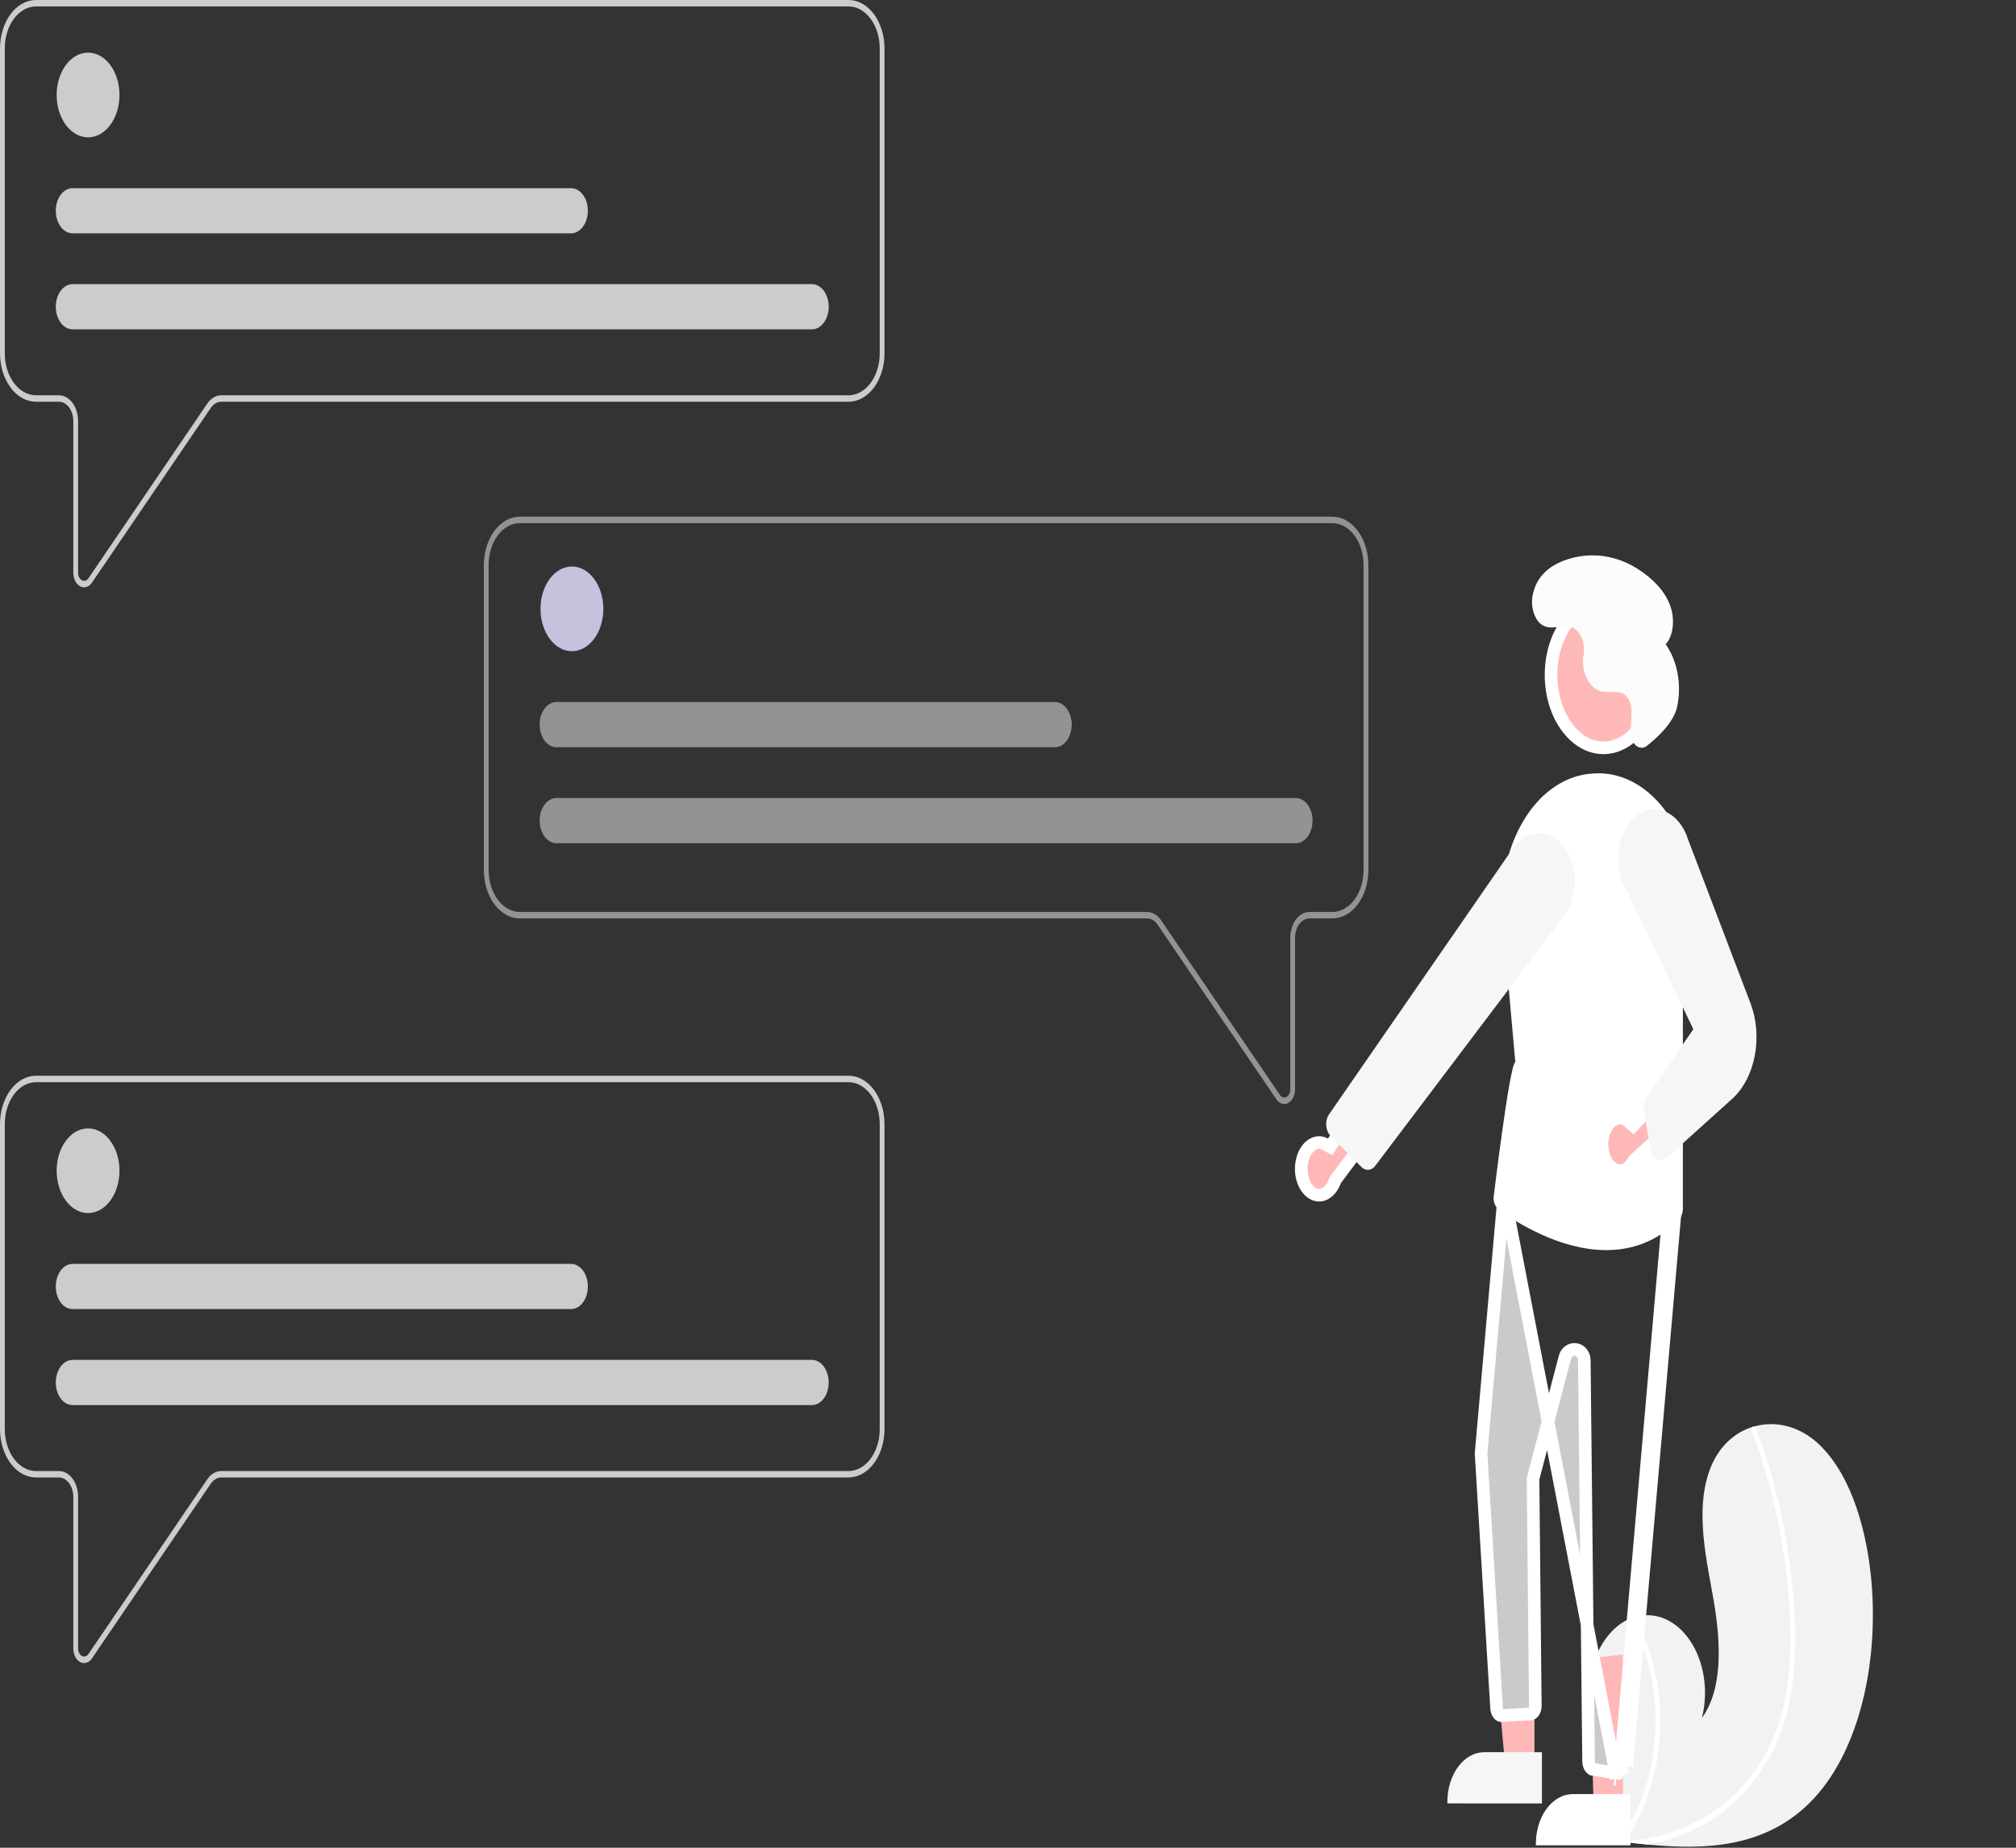 <svg width="480" height="440" viewBox="0 0 480 440" fill="none" xmlns="http://www.w3.org/2000/svg">
<rect x="0" y="0" width="480" height="440" fill="#333333" stroke="none"/>
<g clip-path="url(#clip0_42_1763)">
<path d="M430.611 429.561C419.846 440.016 405.895 440.541 392.41 439.257C390.527 439.078 388.657 438.867 386.804 438.641C386.793 438.637 386.779 438.638 386.767 438.634C386.678 438.623 386.589 438.611 386.504 438.605C386.121 438.556 385.739 438.508 385.36 438.46L385.45 438.69L385.73 439.404C385.63 439.165 385.529 438.931 385.428 438.692C385.398 438.62 385.365 438.549 385.335 438.477C381.842 430.281 378.377 421.784 377.493 412.426C376.58 402.712 379.147 391.712 385.489 386.938C386.32 386.314 387.201 385.816 388.114 385.455C388.494 385.3 388.878 385.174 389.267 385.062C391.645 384.35 394.121 384.505 396.44 385.511C398.76 386.517 400.838 388.337 402.462 390.785C404.087 393.233 405.198 396.22 405.682 399.439C406.167 402.658 406.006 405.993 405.217 409.1C410.594 401.668 409.591 389.61 407.736 379.533C405.878 369.457 403.629 358.244 407.408 349.193C409.509 344.155 413.204 341.029 417.35 339.77C417.477 339.733 417.604 339.696 417.731 339.664C422.671 338.315 427.807 339.529 432.113 343.062C440.04 349.797 444.112 362.567 445.434 375.076C447.563 395.206 442.851 417.672 430.611 429.561Z" fill="#F2F2F2"/>
<path d="M427.136 397.292C426.823 401.732 426.032 406.087 424.787 410.219C423.64 413.876 422.094 417.281 420.2 420.322C416.262 426.535 411.275 431.383 405.658 434.458C401.409 436.803 396.958 438.416 392.41 439.257C390.527 439.078 388.657 438.867 386.804 438.641C386.793 438.637 386.779 438.638 386.767 438.634C386.678 438.623 386.589 438.611 386.504 438.605C386.121 438.556 385.739 438.508 385.36 438.46L385.45 438.69L385.73 439.404C385.63 439.165 385.529 438.931 385.428 438.692C385.398 438.62 385.365 438.549 385.335 438.477C388.745 433.897 391.291 428.281 392.76 422.101C394.228 415.921 394.577 409.356 393.776 402.957C392.938 396.603 390.998 390.606 388.114 385.455C388.494 385.3 388.878 385.174 389.267 385.062C390.363 387.082 391.324 389.229 392.14 391.477C395.066 399.495 395.999 408.57 394.802 417.359C393.689 425.313 390.916 432.673 386.808 438.576C387.168 438.541 387.531 438.502 387.887 438.458C394.618 437.689 401.336 435.738 407.441 431.742C412.66 428.409 417.191 423.397 420.635 417.148C424.332 410.272 425.962 402.003 426.242 393.597C426.457 384.542 425.753 375.49 424.149 366.691C422.594 357.72 420.23 349.039 417.111 340.842C417.041 340.656 417.027 340.441 417.071 340.242C417.116 340.042 417.215 339.873 417.35 339.77C417.462 339.669 417.599 339.631 417.731 339.664C417.796 339.688 417.856 339.73 417.907 339.789C417.958 339.848 417.999 339.922 418.026 340.004C418.411 341.017 418.788 342.03 419.152 343.055C422.177 351.589 424.405 360.598 425.784 369.873C427.122 378.82 427.836 388.18 427.136 397.292Z" fill="white"/>
<path d="M20.026 139.852C19.706 139.852 19.388 139.771 19.09 139.614C18.607 139.364 18.192 138.922 17.9 138.346C17.608 137.771 17.453 137.089 17.455 136.392V100.275C17.454 99.053 17.093 97.881 16.452 97.016C15.811 96.152 14.941 95.666 14.035 95.664H8.549C6.282 95.661 4.109 94.445 2.507 92.285C0.904 90.124 0.003 87.195 -1.52588e-05 84.139V11.525C0.003 8.47 0.904 5.54 2.507 3.38C4.109 1.219 6.282 0.003 8.549 0H202.049C204.315 0.003 206.488 1.219 208.091 3.38C209.694 5.54 210.595 8.47 210.598 11.525V84.139C210.595 87.195 209.694 90.124 208.091 92.285C206.488 94.445 204.315 95.661 202.049 95.664H52.694C52.22 95.665 51.752 95.798 51.318 96.056C50.884 96.313 50.494 96.689 50.173 97.16L21.91 138.728C21.671 139.082 21.38 139.364 21.056 139.558C20.732 139.752 20.381 139.852 20.026 139.852ZM8.549 1.536C6.584 1.539 4.701 2.592 3.312 4.465C1.923 6.338 1.141 8.877 1.139 11.525V84.139C1.141 86.787 1.923 89.327 3.312 91.199C4.701 93.072 6.584 94.126 8.549 94.129H14.035C15.243 94.13 16.402 94.779 17.257 95.931C18.112 97.083 18.593 98.646 18.594 100.275V136.392C18.594 136.779 18.681 137.157 18.843 137.477C19.005 137.796 19.235 138.042 19.503 138.182C19.77 138.323 20.063 138.351 20.343 138.263C20.622 138.175 20.876 137.975 21.07 137.69L49.334 96.122C49.761 95.494 50.281 94.993 50.859 94.65C51.438 94.307 52.062 94.129 52.694 94.129H202.049C204.013 94.126 205.897 93.072 207.286 91.199C208.675 89.327 209.456 86.787 209.459 84.139V11.525C209.456 8.877 208.675 6.338 207.286 4.465C205.897 2.592 204.013 1.539 202.049 1.536H8.549Z" fill="#CCCCCC"/>
<path d="M20.97 32.704C25.101 32.704 28.45 28.189 28.45 22.619C28.45 17.049 25.101 12.534 20.97 12.534C16.838 12.534 13.489 17.049 13.489 22.619C13.489 28.189 16.838 32.704 20.97 32.704Z" fill="#CCCCCC"/>
<path d="M193.321 78.424H17.276C16.752 78.425 16.233 78.286 15.748 78.016C15.264 77.747 14.823 77.35 14.452 76.851C14.081 76.351 13.787 75.758 13.586 75.105C13.385 74.452 13.282 73.752 13.282 73.045C13.282 72.338 13.385 71.638 13.586 70.985C13.787 70.332 14.081 69.739 14.452 69.24C14.823 68.74 15.264 68.344 15.748 68.074C16.233 67.804 16.752 67.666 17.276 67.666H193.321C193.846 67.666 194.365 67.804 194.85 68.074C195.334 68.344 195.775 68.74 196.146 69.24C196.517 69.739 196.811 70.332 197.012 70.985C197.212 71.638 197.316 72.338 197.316 73.045C197.316 73.752 197.212 74.452 197.012 75.105C196.811 75.758 196.517 76.351 196.146 76.851C195.775 77.35 195.334 77.747 194.85 78.016C194.365 78.286 193.846 78.425 193.321 78.424Z" fill="#CCCCCC"/>
<path d="M135.97 55.564H17.276C16.752 55.565 16.233 55.426 15.748 55.157C15.264 54.887 14.823 54.491 14.452 53.991C14.081 53.492 13.787 52.898 13.586 52.245C13.385 51.592 13.282 50.892 13.282 50.185C13.282 49.478 13.385 48.779 13.586 48.126C13.787 47.473 14.081 46.879 14.452 46.38C14.823 45.88 15.264 45.484 15.748 45.214C16.233 44.944 16.752 44.806 17.276 44.807H135.97C136.494 44.806 137.013 44.944 137.498 45.214C137.982 45.484 138.423 45.88 138.794 46.38C139.165 46.879 139.459 47.473 139.66 48.126C139.861 48.779 139.964 49.478 139.964 50.185C139.964 50.892 139.861 51.592 139.66 52.245C139.459 52.898 139.165 53.492 138.794 53.991C138.423 54.491 137.982 54.887 137.498 55.157C137.013 55.426 136.494 55.565 135.97 55.564Z" fill="#CCCCCC"/>
<path d="M20.026 396.017C19.706 396.016 19.388 395.936 19.09 395.778C18.607 395.528 18.192 395.086 17.9 394.511C17.608 393.935 17.453 393.253 17.455 392.556V356.44C17.454 355.217 17.093 354.045 16.452 353.181C15.811 352.317 14.941 351.83 14.035 351.829H8.549C6.282 351.825 4.109 350.61 2.507 348.449C0.904 346.289 0.003 343.359 -1.52588e-05 340.303V267.69C0.003 264.634 0.904 261.705 2.507 259.544C4.109 257.383 6.282 256.168 8.549 256.165H202.049C204.315 256.168 206.488 257.383 208.091 259.544C209.694 261.705 210.595 264.634 210.598 267.69V340.303C210.595 343.359 209.694 346.289 208.091 348.449C206.488 350.61 204.315 351.825 202.049 351.829H52.694C52.22 351.83 51.752 351.963 51.318 352.22C50.884 352.478 50.494 352.853 50.173 353.324L21.91 394.892C21.671 395.246 21.38 395.529 21.056 395.723C20.732 395.916 20.381 396.016 20.026 396.017ZM8.549 257.7C6.584 257.703 4.701 258.757 3.312 260.629C1.923 262.502 1.141 265.041 1.139 267.69V340.303C1.141 342.952 1.923 345.491 3.312 347.364C4.701 349.237 6.584 350.29 8.549 350.293H14.035C15.243 350.295 16.402 350.943 17.257 352.096C18.112 353.248 18.593 354.81 18.594 356.44V392.556C18.594 392.943 18.681 393.322 18.843 393.641C19.005 393.961 19.235 394.207 19.503 394.347C19.77 394.487 20.063 394.515 20.343 394.428C20.622 394.34 20.876 394.14 21.07 393.855L49.334 352.286C49.761 351.659 50.281 351.158 50.859 350.815C51.438 350.472 52.062 350.294 52.694 350.293H202.049C204.013 350.29 205.897 349.237 207.286 347.364C208.675 345.491 209.456 342.952 209.459 340.303V267.69C209.456 265.042 208.675 262.502 207.286 260.63C205.897 258.757 204.013 257.703 202.049 257.7L8.549 257.7Z" fill="#CCCCCC"/>
<path d="M305.774 262.892C305.419 262.892 305.068 262.791 304.744 262.598C304.42 262.404 304.129 262.122 303.89 261.768L275.627 220.199C275.306 219.729 274.916 219.353 274.482 219.096C274.048 218.838 273.58 218.705 273.106 218.704H123.751C121.485 218.701 119.312 217.485 117.709 215.325C116.106 213.164 115.205 210.234 115.202 207.179V134.565C115.205 131.51 116.106 128.58 117.709 126.419C119.312 124.259 121.485 123.043 123.751 123.04H317.251C319.518 123.043 321.691 124.259 323.293 126.419C324.896 128.58 325.797 131.51 325.8 134.565V207.179C325.797 210.234 324.896 213.164 323.293 215.325C321.691 217.485 319.518 218.701 317.251 218.704H311.765C310.858 218.706 309.989 219.192 309.348 220.056C308.707 220.921 308.346 222.093 308.345 223.315V259.431C308.347 260.129 308.192 260.81 307.9 261.386C307.608 261.961 307.193 262.403 306.71 262.653C306.412 262.811 306.094 262.892 305.774 262.892ZM123.751 124.576C121.787 124.579 119.903 125.632 118.514 127.505C117.125 129.378 116.344 131.917 116.341 134.565V207.179C116.344 209.827 117.125 212.366 118.514 214.239C119.903 216.112 121.787 217.165 123.751 217.168H273.106C273.738 217.169 274.362 217.347 274.941 217.69C275.519 218.033 276.039 218.534 276.466 219.162L304.73 260.73C304.924 261.015 305.177 261.215 305.457 261.303C305.737 261.391 306.03 261.363 306.297 261.222C306.565 261.082 306.795 260.836 306.957 260.516C307.119 260.197 307.206 259.819 307.206 259.431V223.315C307.207 221.686 307.688 220.123 308.543 218.971C309.398 217.818 310.556 217.17 311.765 217.168H317.251C319.216 217.165 321.099 216.112 322.488 214.239C323.877 212.366 324.659 209.827 324.661 207.179V134.565C324.659 131.917 323.877 129.378 322.488 127.505C321.099 125.632 319.216 124.579 317.251 124.576L123.751 124.576Z" fill="#939393"/>
<path d="M20.97 288.869C25.101 288.869 28.45 284.354 28.45 278.784C28.45 273.214 25.101 268.698 20.97 268.698C16.838 268.698 13.489 273.214 13.489 278.784C13.489 284.354 16.838 288.869 20.97 288.869Z" fill="#CCCCCC"/>
<path d="M193.321 334.589H17.276C16.752 334.589 16.233 334.451 15.748 334.181C15.264 333.911 14.823 333.515 14.452 333.015C14.081 332.516 13.787 331.923 13.586 331.27C13.385 330.617 13.282 329.917 13.282 329.21C13.282 328.503 13.385 327.803 13.586 327.15C13.787 326.497 14.081 325.904 14.452 325.404C14.823 324.905 15.264 324.509 15.748 324.239C16.233 323.969 16.752 323.83 17.276 323.831H193.321C194.38 323.831 195.394 324.398 196.142 325.406C196.891 326.415 197.311 327.783 197.311 329.21C197.311 330.636 196.891 332.005 196.142 333.013C195.394 334.022 194.38 334.589 193.321 334.589Z" fill="#CCCCCC"/>
<path d="M135.97 311.729H17.276C16.752 311.73 16.233 311.591 15.748 311.321C15.264 311.051 14.823 310.655 14.452 310.156C14.081 309.656 13.787 309.063 13.586 308.41C13.385 307.757 13.282 307.057 13.282 306.35C13.282 305.643 13.385 304.943 13.586 304.29C13.787 303.637 14.081 303.044 14.452 302.544C14.823 302.045 15.264 301.649 15.748 301.379C16.233 301.109 16.752 300.97 17.276 300.971H135.97C136.494 300.97 137.013 301.109 137.498 301.379C137.982 301.649 138.423 302.045 138.794 302.544C139.165 303.044 139.459 303.637 139.66 304.29C139.861 304.943 139.964 305.643 139.964 306.35C139.964 307.057 139.861 307.757 139.66 308.41C139.459 309.063 139.165 309.656 138.794 310.156C138.423 310.655 137.982 311.051 137.498 311.321C137.013 311.591 136.494 311.73 135.97 311.729Z" fill="#CCCCCC"/>
<path d="M136.172 155.072C140.303 155.072 143.652 150.557 143.652 144.987C143.652 139.417 140.303 134.901 136.172 134.901C132.04 134.901 128.691 139.417 128.691 144.987C128.691 150.557 132.04 155.072 136.172 155.072Z" fill="#C4C2DD"/>
<path d="M308.524 200.791H132.479C131.421 200.791 130.406 200.225 129.658 199.216C128.909 198.207 128.489 196.839 128.489 195.413C128.489 193.986 128.909 192.618 129.658 191.609C130.406 190.601 131.421 190.034 132.479 190.034H308.524C309.582 190.034 310.596 190.601 311.345 191.609C312.093 192.618 312.513 193.986 312.513 195.413C312.513 196.839 312.093 198.207 311.345 199.216C310.596 200.225 309.582 200.791 308.524 200.791Z" fill="#939393"/>
<path d="M251.172 177.932H132.479C131.954 177.933 131.435 177.794 130.95 177.524C130.466 177.254 130.025 176.858 129.654 176.359C129.283 175.859 128.989 175.266 128.788 174.613C128.588 173.96 128.484 173.26 128.484 172.553C128.484 171.846 128.588 171.146 128.788 170.493C128.989 169.84 129.283 169.247 129.654 168.747C130.025 168.248 130.466 167.852 130.95 167.582C131.435 167.312 131.954 167.173 132.479 167.174H251.172C251.696 167.173 252.215 167.312 252.7 167.582C253.185 167.852 253.625 168.248 253.996 168.747C254.367 169.247 254.661 169.84 254.862 170.493C255.063 171.146 255.166 171.846 255.166 172.553C255.166 173.26 255.063 173.96 254.862 174.613C254.661 175.266 254.367 175.859 253.996 176.359C253.625 176.858 253.185 177.254 252.7 177.524C252.215 177.794 251.696 177.933 251.172 177.932Z" fill="#939393"/>
<path d="M309.928 276.952L309.928 276.952L309.929 276.945C310.075 276 310.371 275.13 310.78 274.393C311.189 273.656 311.692 273.088 312.228 272.701C312.762 272.316 313.316 272.117 313.851 272.078C314.385 272.038 314.936 272.154 315.475 272.446L316.697 273.108L317.45 271.941L328.824 254.32L330.784 263.807L318.065 280.817L317.929 280.998L317.853 281.211C317.336 282.661 316.483 283.686 315.562 284.205C314.673 284.706 313.726 284.742 312.839 284.332C311.917 283.906 311.028 282.978 310.446 281.589C309.866 280.204 309.673 278.548 309.928 276.952Z" fill="#FFB8B8" stroke="white" stroke-width="3"/>
<path d="M394.272 160.719C394.272 165.638 392.791 170.032 390.469 173.162C388.148 176.292 385.06 178.08 381.782 178.08C378.504 178.08 375.416 176.292 373.095 173.162C370.774 170.032 369.293 165.638 369.293 160.719C369.293 155.801 370.774 151.407 373.095 148.277C375.416 145.147 378.504 143.359 381.782 143.359C385.06 143.359 388.148 145.147 390.469 148.277C392.791 151.407 394.272 155.801 394.272 160.719Z" fill="#FFB8B8" stroke="white" stroke-width="3"/>
<path d="M365.347 420.321L358.365 420.321L355.043 384.009L365.349 384.01L365.347 420.321Z" fill="#FFB8B8"/>
<path d="M367.129 429.447L344.613 429.446V429.062C344.613 427.51 344.84 425.974 345.28 424.541C345.72 423.107 346.366 421.805 347.18 420.707C347.993 419.61 348.96 418.74 350.023 418.146C351.086 417.553 352.226 417.247 353.377 417.247L367.129 417.248L367.129 429.447Z" fill="#F6F6F6"/>
<path d="M386.422 430.304L379.439 430.303L378.472 394.859L386.424 393.992L386.422 430.304Z" fill="#FFB8B8"/>
<path d="M387.203 428.23L387.203 438.429L366.7 438.428C366.751 437.185 366.958 435.963 367.31 434.817C367.721 433.481 368.317 432.283 369.057 431.286C369.797 430.288 370.659 429.519 371.585 429.002C372.508 428.486 373.481 428.229 374.451 428.229C374.451 428.229 374.451 428.229 374.451 428.229L387.203 428.23Z" fill="white" stroke="white" stroke-width="2"/>
<path d="M384.671 422.196L384.675 422.197C384.696 422.2 384.716 422.201 384.735 422.201L384.737 423.701M384.671 422.196L387.281 420.651M384.671 422.196L379.238 421.334C379.237 421.333 379.236 421.333 379.235 421.333C379.109 421.312 378.875 421.208 378.643 420.861C378.408 420.509 378.242 419.997 378.235 419.415C378.235 419.414 378.235 419.414 378.235 419.414L377.216 323.938L377.216 323.938C377.21 323.419 377.071 322.878 376.773 322.411C376.473 321.943 375.985 321.516 375.324 321.37C374.641 321.218 373.983 321.415 373.492 321.806C373.021 322.182 372.738 322.7 372.606 323.205C372.606 323.205 372.606 323.205 372.606 323.205L365.061 351.924L365.01 352.119L365.012 352.32L365.552 406.15L365.552 406.151C365.558 406.77 365.383 407.317 365.132 407.683C364.89 408.034 364.655 408.121 364.533 408.135L357.458 408.54L357.444 408.541L357.429 408.542C357.32 408.55 357.114 408.516 356.871 408.244C356.62 407.964 356.4 407.496 356.337 406.902L352.635 346.112L358.118 284.135M384.671 422.196L358.118 284.135M384.737 423.701L384.733 422.201C384.841 422.201 385.049 422.15 385.286 421.866L386.438 422.827L385.286 421.866C385.53 421.573 385.735 421.102 385.787 420.52L387.281 420.651M384.737 423.701C384.636 423.702 384.536 423.693 384.436 423.677L384.737 423.701ZM387.281 420.651L385.787 420.519L397.386 287.965M387.281 420.651L399.01 286.617L398.864 288.11L397.386 287.965M397.386 287.965L358.118 284.135M397.386 287.965L358.118 284.135" fill="#CACACA" stroke="white" stroke-width="3"/>
<path d="M356.937 288.133C356.558 287.86 356.236 287.462 356.002 286.976C355.767 286.491 355.628 285.933 355.596 285.355C355.596 285.355 359.396 253.499 360.788 252.902L357.742 218.836C357.377 214.681 357.631 210.469 358.49 206.449C359.349 202.428 360.795 198.679 362.743 195.423C364.619 192.263 366.951 189.648 369.597 187.737C372.243 185.826 375.149 184.657 378.14 184.302C378.565 184.25 378.989 184.21 379.41 184.183C383.015 183.923 386.613 184.84 389.899 186.856C393.185 188.872 396.061 191.928 398.282 195.764C400.587 199.633 402.165 204.195 402.88 209.063C403.596 213.93 403.43 218.959 402.394 223.72L400.686 231.737V287.759C400.684 288.306 400.587 288.844 400.403 289.331C400.219 289.819 399.953 290.241 399.625 290.564C394.305 295.828 388.293 297.69 382.45 297.69C371.394 297.69 360.944 291.025 356.937 288.133Z" fill="white"/>
<path d="M324.136 277.881L316.787 270.473C316.499 270.182 316.259 269.813 316.084 269.389C315.908 268.965 315.801 268.496 315.769 268.013C315.737 267.53 315.781 267.043 315.897 266.584C316.014 266.125 316.202 265.704 316.447 265.349L360.226 202.018C361.632 200.003 363.527 198.734 365.567 198.441C367.607 198.149 369.657 198.852 371.345 200.424C372.374 201.391 373.232 202.652 373.858 204.117C374.484 205.581 374.863 207.214 374.968 208.899C375.072 210.583 374.9 212.278 374.464 213.863C374.027 215.448 373.337 216.883 372.442 218.068L327.466 277.58C327.071 278.108 326.558 278.447 326.007 278.545C325.455 278.644 324.895 278.496 324.412 278.124C324.316 278.051 324.224 277.97 324.136 277.881Z" fill="#F6F6F6"/>
<path d="M381.812 269.945L381.812 269.945L381.814 269.938C382.085 269.058 382.487 268.299 382.972 267.703C383.455 267.107 383.998 266.701 384.542 266.471L383.977 265.133L384.542 266.471C385.081 266.244 385.63 266.184 386.165 266.281C386.704 266.379 387.258 266.64 387.781 267.093L388.868 268.033L389.854 266.987L403.477 252.54L404.1 262.577L389.307 276.025L389.121 276.194L389 276.414C388.311 277.671 387.376 278.414 386.463 278.674C385.58 278.925 384.628 278.753 383.746 278.075C382.84 277.379 382.071 276.184 381.684 274.643C381.299 273.108 381.347 271.428 381.812 269.945Z" fill="#FFB8B8" stroke="white" stroke-width="3"/>
<path d="M394.7 276.119C394.276 275.942 393.894 275.618 393.592 275.18C393.29 274.743 393.078 274.206 392.978 273.624L391.362 264.474C391.243 263.824 391.269 263.142 391.436 262.512C391.604 261.882 391.904 261.333 392.302 260.932L403.174 245.079L387.181 211.833C385.971 209.824 385.289 207.33 385.241 204.742C385.193 202.154 385.783 199.618 386.918 197.53C387.823 195.867 389.038 194.555 390.44 193.728C391.842 192.902 393.381 192.589 394.901 192.822C396.422 193.056 397.869 193.827 399.098 195.057C400.326 196.288 401.291 197.934 401.895 199.829L416.763 238.846C418.242 242.723 418.61 247.197 417.799 251.416C416.988 255.635 415.054 259.305 412.366 261.725L397.171 275.409C396.706 275.971 396.104 276.282 395.479 276.282C395.215 276.282 394.952 276.227 394.7 276.119Z" fill="#F6F6F6"/>
<path d="M392.148 177.58C391.818 177.847 391.448 178.008 391.065 178.05C390.681 178.093 390.296 178.016 389.939 177.825C389.581 177.635 389.261 177.336 389.002 176.952C388.744 176.568 388.555 176.109 388.45 175.611L388.441 175.563C388.156 173.994 388.381 172.352 388.455 170.739C388.528 169.127 388.404 167.357 387.585 166.178C386.058 163.979 383.362 165.17 381.165 164.627C379.878 164.249 378.737 163.252 377.955 161.822C377.174 160.393 376.806 158.628 376.92 156.858C376.95 156.523 376.998 156.187 377.051 155.852C377.185 155.001 377.171 154.121 377.01 153.279C376.849 152.437 376.546 151.657 376.123 151C375.701 150.343 375.172 149.827 374.577 149.493C373.982 149.158 373.337 149.014 372.694 149.071C370.476 149.258 368.085 150.182 366.241 147.98C365.565 147.111 365.093 145.993 364.885 144.765C364.677 143.537 364.742 142.254 365.072 141.075C366.104 136.99 369.057 134.833 371.983 133.639C375.603 132.2 379.415 131.867 383.141 132.664C386.868 133.461 390.417 135.368 393.528 138.245C395.387 139.991 397.124 142.189 397.925 145.046C398.725 147.903 398.359 151.517 396.587 153.419C397.974 155.378 398.955 157.793 399.431 160.424C399.908 163.055 399.863 165.808 399.301 168.409C398.438 172.233 394.258 175.923 392.148 177.58Z" fill="#FCFCFC"/>
</g>
<defs>
<clipPath id="clip0_42_1763">
<rect width="480" height="440" fill="white"/>
</clipPath>
</defs>
</svg>
